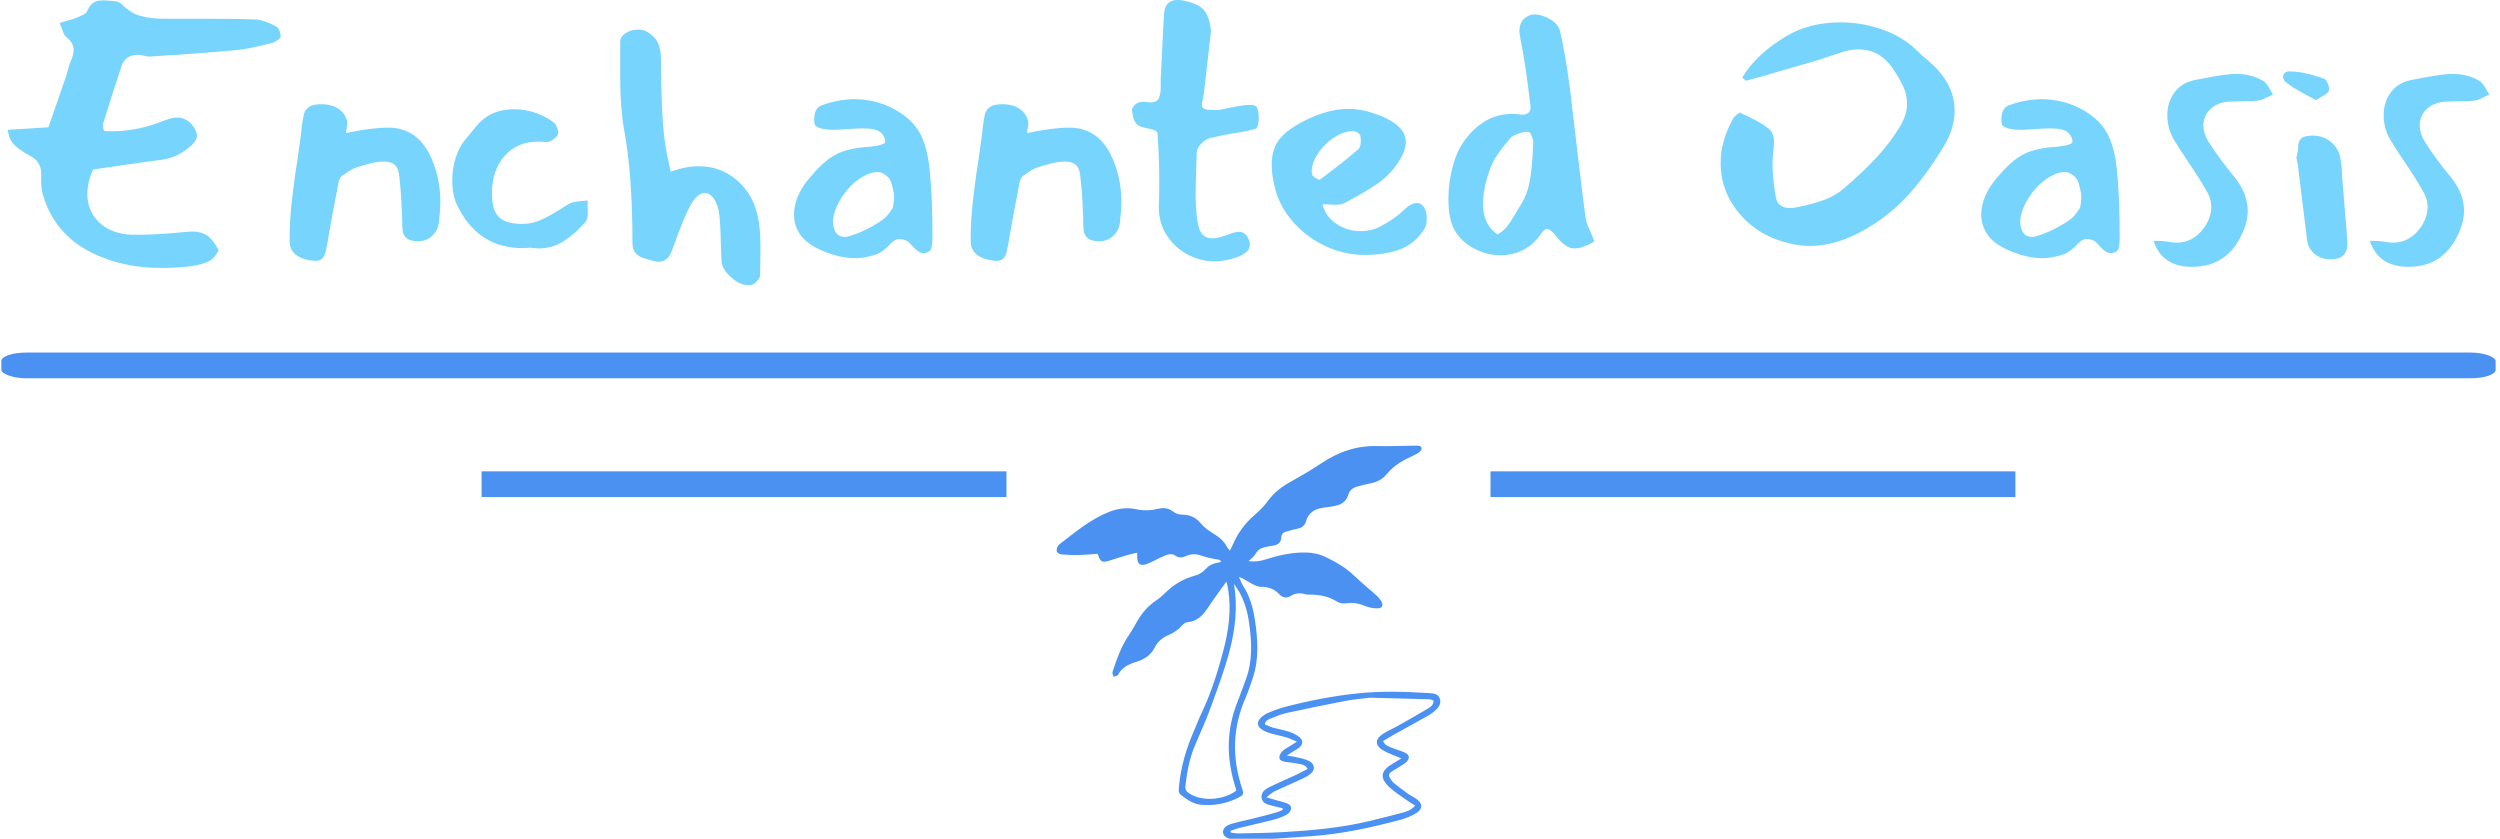 <svg xmlns="http://www.w3.org/2000/svg" version="1.1" xmlns:xlink="http://www.w3.org/1999/xlink" xmlns:svgjs="http://svgjs.dev/svgjs" width="2000" height="671" viewBox="0 0 2000 671"><g transform="matrix(1,0,0,1,-1.212,0.415)"><svg viewBox="0 0 396 133" data-background-color="#ffffff" preserveAspectRatio="xMidYMid meet" height="671" width="2000" xmlns="http://www.w3.org/2000/svg" xmlns:xlink="http://www.w3.org/1999/xlink"><g id="tight-bounds" transform="matrix(1,0,0,1,0.24,-0.082)"><svg viewBox="0 0 395.52 133.164" height="133.164" width="395.52"><g><svg viewBox="0 0 397.498 133.83" height="133.164" width="395.52"><g><rect width="397.498" height="4.099" x="0" y="56.184" fill="#4b91f1" opacity="1" stroke-width="0" stroke="transparent" fill-opacity="1" class="rect-r$-0" data-fill-palette-color="secondary" rx="1%" id="r$-0" data-palette-color="#4b91f1"></rect></g><g transform="matrix(1,0,0,1,0.989,0)"><svg viewBox="0 0 395.52 45.453" height="45.453" width="395.52"><g id="textblocktransform"><svg viewBox="0 0 395.52 45.453" height="45.453" width="395.52" id="textblock"><g><svg viewBox="0 0 395.52 45.453" height="45.453" width="395.52"><g transform="matrix(1,0,0,1,0,0)"><svg width="395.52" viewBox="2.5 -35.9 344.12 39.55" height="45.453" data-palette-color="#77d4fc"><path d="M15.7-18.6Q15.7-18.4 15.75-18.18 15.8-17.95 15.85-17.75L15.85-17.75Q16.25-17.7 17.05-17.7L17.05-17.7Q20.55-17.7 24.25-19.2L24.25-19.2Q25.3-19.6 26-19.6L26-19.6Q27.4-19.6 28.3-18.3L28.3-18.3Q28.75-17.6 28.75-17.1L28.75-17.1Q28.75-16.5 28.1-15.85L28.1-15.85Q26.1-14 23.85-13.75L23.85-13.75Q21.85-13.5 17.85-12.9L17.85-12.9 14.35-12.4Q13.55-10.65 13.55-9L13.55-9Q13.55-6.6 15.23-5.03 16.9-3.45 19.8-3.35L19.8-3.35Q22.75-3.3 27.35-3.75L27.35-3.75 28.1-3.8Q29.35-3.8 30.18-3.23 31-2.65 31.75-1.2L31.75-1.2Q31.2 0 30.2 0.43 29.2 0.85 27.6 1.05L27.6 1.05Q25.95 1.25 23.85 1.25L23.85 1.25Q19.3 1.25 15.65-0.2L15.65-0.2Q9.2-2.7 7.4-8.85L7.4-8.85Q7.15-9.7 7.15-10.68 7.15-11.65 7.15-11.85L7.15-11.85Q7.15-13.55 5.5-14.35L5.5-14.35Q4.15-15.1 3.43-15.8 2.7-16.5 2.5-17.9L2.5-17.9 8.15-18.25 10.7-25.6Q10.8-25.95 10.93-26.48 11.05-27 11.2-27.3L11.2-27.3Q11.65-28.3 11.65-28.95L11.65-28.95Q11.65-29.95 10.7-30.7L10.7-30.7Q10.35-30.95 10.13-31.63 9.9-32.3 9.7-32.7L9.7-32.7 10.8-33.05Q11.6-33.25 11.95-33.4L11.95-33.4Q12.15-33.5 12.8-33.77 13.45-34.05 13.55-34.4L13.55-34.4Q13.9-35.25 14.43-35.55 14.95-35.85 15.7-35.85L15.7-35.85Q16.2-35.85 17.2-35.75L17.2-35.75Q17.5-35.75 17.82-35.63 18.15-35.5 18.35-35.3L18.35-35.3Q19.5-34.1 20.9-33.7 22.3-33.3 24.2-33.3L24.2-33.3 26.35-33.3 30.55-33.3Q34.8-33.3 36.9-33.2L36.9-33.2Q38-33.15 39.7-32.25L39.7-32.25Q40-32.1 40.18-31.68 40.35-31.25 40.35-30.85L40.35-30.85Q40.35-30.65 40-30.38 39.65-30.1 39.35-30L39.35-30Q35.95-29.1 34.2-28.95L34.2-28.95Q31.5-28.7 26.1-28.3L26.1-28.3Q24.85-28.25 22.1-28.05L22.1-28.05Q21.9-28.05 21.4-28.18 20.9-28.3 20.65-28.3L20.65-28.3Q18.8-28.3 18.3-26.75L18.3-26.75Q16.95-22.75 15.75-18.8L15.75-18.8 15.7-18.6ZM49.6-18.85Q49.6-18.55 49.5-18.07 49.4-17.6 49.45-17.45L49.45-17.45Q52.9-18.2 55.3-18.2L55.3-18.2Q59.05-18.2 60.95-14.6L60.95-14.6Q62.5-11.55 62.5-7.85L62.5-7.85Q62.5-6.9 62.3-5.1L62.3-5.1Q62.15-3.9 61.35-3.18 60.55-2.45 59.45-2.45L59.45-2.45Q58.3-2.45 57.82-2.88 57.35-3.3 57.27-3.85 57.2-4.4 57.2-5.6L57.2-5.6 57.15-6.65Q57.05-9.65 56.75-11.85L56.75-11.85Q56.6-12.75 56.07-13.13 55.55-13.5 54.7-13.5L54.7-13.5Q53.9-13.5 52.8-13.25L52.8-13.25Q51.1-12.8 50.52-12.55 49.95-12.3 48.85-11.5L48.85-11.5Q48.5-11.25 48.35-10.5 48.2-9.75 48.2-9.65L48.2-9.65Q47.55-6.45 46.8-2L46.8-2Q46.75-1.8 46.6-1.05 46.45-0.3 46.02 0.03 45.6 0.35 44.8 0.25L44.8 0.25Q41.65-0.15 41.6-2.4L41.6-2.4Q41.55-5.3 42.05-9.25L42.05-9.25Q42.4-12.1 42.7-13.85L42.7-13.85Q42.8-14.65 42.97-15.8 43.15-16.95 43.3-18.45L43.3-18.45Q43.45-19.6 43.6-20.15 43.75-20.7 44.3-21.08 44.85-21.45 46-21.45L46-21.45Q47.45-21.45 48.4-20.8 49.35-20.15 49.6-18.95L49.6-18.95 49.6-18.85ZM82.6-5.1Q81.1-3.4 79.55-2.43 78-1.45 76.1-1.45L76.1-1.45Q75.7-1.45 75-1.55L75-1.55 74-1.5Q67.7-1.45 64.8-7.5L64.8-7.5Q64.15-8.9 64.15-10.85L64.15-10.85Q64.15-12.55 64.65-14.1 65.15-15.65 66.05-16.65L66.05-16.65 67-17.8Q67.7-18.7 68.1-19.05L68.1-19.05Q69.85-20.75 72.75-20.75L72.75-20.75Q74.25-20.75 75.7-20.25 77.15-19.75 78.25-18.9L78.25-18.9Q78.45-18.75 78.65-18.28 78.85-17.8 78.85-17.5L78.85-17.5Q78.85-17.1 78.25-16.63 77.65-16.15 77.15-16.2L77.15-16.2Q73.75-16.6 71.7-14.58 69.65-12.55 69.65-9.05L69.65-9.05Q69.65-6.75 70.62-5.8 71.6-4.85 73.85-4.85L73.85-4.85Q75.25-4.85 76.5-5.43 77.75-6 79.4-7.05L79.4-7.05 80.35-7.65Q80.85-7.9 81.67-7.98 82.5-8.05 82.95-8.1L82.95-8.1Q82.9-7.65 82.92-7.23 82.95-6.8 82.95-6.55L82.95-6.55Q82.95-5.45 82.6-5.1L82.6-5.1ZM93.09-26.7Q93.14-21.85 93.37-18.73 93.59-15.6 94.44-12.1L94.44-12.1Q96.54-12.85 98.29-12.85L98.29-12.85Q101.24-12.85 103.39-11.1 105.54-9.35 106.29-6.75L106.29-6.75Q106.89-4.85 106.89-1.65L106.89-1.65 106.84 2.25Q106.84 2.6 106.44 3.05 106.04 3.5 105.64 3.6L105.64 3.6Q105.49 3.65 105.19 3.65L105.19 3.65Q104.04 3.65 102.79 2.53 101.54 1.4 101.49 0.3L101.49 0.3 101.39-2.3Q101.39-3.2 101.29-4.9L101.29-4.9Q101.19-6.65 100.89-7.4L100.89-7.4Q100.59-8.25 100.14-8.7 99.69-9.15 99.14-9.15L99.14-9.15Q98.74-9.15 98.27-8.8 97.79-8.45 97.44-7.85L97.44-7.85Q96.39-6.2 94.69-1.35L94.69-1.35Q94.14 0.4 92.74 0.4L92.74 0.4Q92.59 0.4 92.09 0.3L92.09 0.3Q91.79 0.2 90.94-0.03 90.09-0.25 89.62-0.75 89.14-1.25 89.14-2.2L89.14-2.2Q89.14-11.65 87.99-17.85L87.99-17.85Q87.44-20.95 87.44-25L87.44-25 87.44-28.35 87.44-30.1Q87.44-30.8 88.19-31.3 88.94-31.8 89.89-31.8L89.89-31.8Q90.69-31.8 91.24-31.45L91.24-31.45Q92.24-30.85 92.67-29.95 93.09-29.05 93.09-27.7L93.09-27.7 93.09-26.7ZM127.09-2.55Q126.64-2.75 126.19-2.75L126.19-2.75Q125.74-2.75 125.42-2.53 125.09-2.3 124.69-1.85L124.69-1.85Q124.09-1.25 123.44-0.85L123.44-0.85Q122.84-0.5 121.24-0.2L121.24-0.2Q120.54-0.1 120.09-0.1L120.09-0.1Q117.99-0.1 115.72-1.03 113.44-1.95 112.49-3.25L112.49-3.25Q111.49-4.65 111.54-6.25L111.54-6.25Q111.59-8.65 113.54-11.05L113.54-11.05Q115.44-13.35 117.02-14.3 118.59-15.25 121.34-15.5L121.34-15.5Q121.94-15.5 123.07-15.7 124.19-15.9 124.19-16.25L124.19-16.25Q124.19-16.95 123.57-17.53 122.94-18.1 121.04-18.1L121.04-18.1Q120.34-18.1 118.94-18L118.94-18Q117.54-17.9 116.99-17.9L116.99-17.9Q115.29-17.9 114.54-18.45L114.54-18.45Q114.34-18.55 114.34-19.4L114.34-19.4Q114.34-20.9 115.39-21.3L115.39-21.3Q117.54-22.1 119.84-22.15L119.84-22.15Q122.74-22.15 125.22-20.88 127.69-19.6 128.84-17.7L128.84-17.7Q129.99-15.8 130.34-12.45L130.34-12.45Q130.74-8.7 130.74-2.9L130.74-2.9Q130.74-1.3 130.29-1.05L130.29-1.05Q129.89-0.8 129.54-0.8L129.54-0.8Q129.09-0.8 128.72-1.07 128.34-1.35 127.89-1.85L127.89-1.85Q127.44-2.4 127.09-2.55L127.09-2.55ZM119.19-3.15Q121.54-3.85 123.79-5.4L123.79-5.4Q124.29-5.75 124.69-6.3 125.09-6.85 125.19-7L125.19-7Q125.29-7.15 125.37-7.88 125.44-8.6 125.39-9.05L125.39-9.05Q125.34-9.2 125.22-9.85 125.09-10.5 124.84-11L124.84-11Q124.59-11.4 124.04-11.75 123.49-12.1 123.04-12.05L123.04-12.05Q122.09-12 120.99-11.35 119.89-10.7 118.94-9.6L118.94-9.6Q117.99-8.45 117.47-7.28 116.94-6.1 116.94-5.1L116.94-5.1Q117.04-3.75 117.69-3.3L117.69-3.3Q118.04-3.05 118.54-3.05L118.54-3.05Q118.94-3.05 119.19-3.15L119.19-3.15ZM144.04-18.85Q144.04-18.55 143.94-18.07 143.84-17.6 143.89-17.45L143.89-17.45Q147.34-18.2 149.74-18.2L149.74-18.2Q153.49-18.2 155.39-14.6L155.39-14.6Q156.94-11.55 156.94-7.85L156.94-7.85Q156.94-6.9 156.74-5.1L156.74-5.1Q156.59-3.9 155.79-3.18 154.99-2.45 153.89-2.45L153.89-2.45Q152.74-2.45 152.26-2.88 151.79-3.3 151.71-3.85 151.64-4.4 151.64-5.6L151.64-5.6 151.59-6.65Q151.49-9.65 151.19-11.85L151.19-11.85Q151.04-12.75 150.51-13.13 149.99-13.5 149.14-13.5L149.14-13.5Q148.34-13.5 147.24-13.25L147.24-13.25Q145.54-12.8 144.96-12.55 144.39-12.3 143.29-11.5L143.29-11.5Q142.94-11.25 142.79-10.5 142.64-9.75 142.64-9.65L142.64-9.65Q141.99-6.45 141.24-2L141.24-2Q141.19-1.8 141.04-1.05 140.89-0.3 140.46 0.03 140.04 0.35 139.24 0.25L139.24 0.25Q136.09-0.15 136.04-2.4L136.04-2.4Q135.99-5.3 136.49-9.25L136.49-9.25Q136.84-12.1 137.14-13.85L137.14-13.85Q137.24-14.65 137.41-15.8 137.59-16.95 137.74-18.45L137.74-18.45Q137.89-19.6 138.04-20.15 138.19-20.7 138.74-21.08 139.29-21.45 140.44-21.45L140.44-21.45Q141.89-21.45 142.84-20.8 143.79-20.15 144.04-18.95L144.04-18.95 144.04-18.85ZM159.09-18.65Q158.74-19.05 158.61-19.5 158.49-19.95 158.39-20.75L158.39-20.75Q158.84-21.8 160.04-21.8L160.04-21.8Q160.64-21.7 160.89-21.7L160.89-21.7Q161.89-21.7 162.14-22.3 162.39-22.9 162.39-23.7 162.39-24.5 162.39-24.95L162.39-24.95 162.54-27.95Q162.59-28.95 162.66-30.43 162.74-31.9 162.84-33.85L162.84-33.85Q162.89-34.9 163.36-35.4 163.84-35.9 164.69-35.9L164.69-35.9Q165.29-35.9 165.64-35.8L165.64-35.8Q167.69-35.35 168.39-34.5 169.09-33.65 169.34-31.95L169.34-31.95Q169.39-31.6 169.24-30.5L169.24-30.5 168.34-22.7Q168.29-22.4 168.19-21.98 168.09-21.55 168.09-21.35L168.09-21.35Q168.09-20.9 168.59-20.75 169.09-20.6 170.44-20.65L170.44-20.65Q172.74-21.15 173.94-21.3L173.94-21.3Q174.19-21.35 174.74-21.35L174.74-21.35Q175.34-21.35 175.54-21.2L175.54-21.2Q175.74-21.1 175.86-20.63 175.99-20.15 175.99-19.55L175.99-19.55Q175.99-19 175.86-18.55 175.74-18.1 175.54-18.05L175.54-18.05Q174.19-17.65 172.34-17.4L172.34-17.4Q170.14-17 169.09-16.7L169.09-16.7Q168.54-16.55 167.99-15.95 167.44-15.35 167.39-14.85L167.39-14.85Q167.29-12.4 167.24-9.85L167.24-9.85Q167.19-7.9 167.39-5.95L167.39-5.95Q167.54-4.3 168.04-3.58 168.54-2.85 169.54-2.85L169.54-2.85Q170.34-2.85 171.84-3.4L171.84-3.4Q172.64-3.75 173.24-3.75L173.24-3.75Q174.19-3.75 174.59-2.7L174.59-2.7Q174.74-2.35 174.74-2L174.74-2Q174.74-1.35 174.26-0.95 173.79-0.55 172.99-0.25L172.99-0.25Q171.49 0.3 169.94 0.35L169.94 0.35Q167.84 0.35 165.99-0.68 164.14-1.7 163.06-3.55 161.99-5.4 162.14-7.8L162.14-7.8Q162.19-8.75 162.19-10.8L162.19-10.8Q162.19-14.05 161.94-17.4L161.94-17.4Q161.89-17.7 161.59-17.82 161.29-17.95 160.59-18.1L160.59-18.1Q159.44-18.3 159.09-18.65L159.09-18.65ZM187.98-7.8Q187.48-7.5 186.53-7.5L186.53-7.5Q186.18-7.5 185.68-7.55 185.18-7.6 184.83-7.55L184.83-7.55Q185.23-5.9 186.73-4.88 188.23-3.85 190.08-3.85L190.08-3.85Q191.68-3.85 192.93-4.55L192.93-4.55Q194.78-5.5 196.13-6.8L196.13-6.8Q197.08-7.75 197.93-7.75L197.93-7.75Q198.48-7.75 198.88-7.2L198.88-7.2Q199.28-6.55 199.28-5.6L199.28-5.6Q199.28-4.6 198.88-4.05L198.88-4.05Q197.58-2.05 195.51-1.3 193.43-0.55 190.68-0.55L190.68-0.55Q187.83-0.55 185.18-1.8 182.53-3.05 180.66-5.23 178.78-7.4 178.18-10.05L178.18-10.05Q177.78-11.6 177.78-13.1L177.78-13.1Q177.78-15.45 179.11-16.9 180.43-18.35 183.38-19.65L183.38-19.65Q186.08-20.8 188.38-20.8L188.38-20.8Q190.03-20.8 191.58-20.3L191.58-20.3Q196.38-18.8 196.38-16.2L196.38-16.2Q196.38-14.55 194.43-12.2L194.43-12.2Q193.48-11.1 192.18-10.25 190.88-9.4 189.66-8.72 188.43-8.05 187.98-7.8L187.98-7.8ZM190.08-17.05Q190.03-17.3 189.71-17.48 189.38-17.65 189.33-17.7L189.33-17.7Q187.98-17.8 186.58-16.93 185.18-16.05 184.26-14.7 183.33-13.35 183.33-12.1L183.33-12.1 183.38-11.7Q183.43-11.5 183.91-11.2 184.38-10.9 184.48-11L184.48-11Q188.03-13.65 189.83-15.25L189.83-15.25Q190.13-15.55 190.13-16.35L190.13-16.35Q190.13-16.85 190.08-17.05L190.08-17.05ZM221.28-5.85Q221.38-5 222.03-3.65L222.03-3.65Q222.13-3.4 222.26-3.1 222.38-2.8 222.53-2.4L222.53-2.4Q220.83-1.45 219.83-1.45L219.83-1.45Q219.08-1.45 218.43-1.93 217.78-2.4 216.98-3.45L216.98-3.45Q216.38-4.15 215.98-4.15L215.98-4.15Q215.58-4.15 215.13-3.5L215.13-3.5Q214.13-2 212.66-1.25 211.18-0.5 209.53-0.5L209.53-0.5Q207.68-0.5 205.96-1.38 204.23-2.25 203.28-3.75L203.28-3.75Q202.28-5.3 202.28-8.35L202.28-8.35Q202.28-10.55 202.88-12.8 203.48-15.05 204.58-16.5L204.58-16.5Q205.78-18.15 207.43-19.13 209.08-20.1 211.08-20.1L211.08-20.1Q211.73-20.1 212.08-20.05L212.08-20.05Q212.23-20 212.53-20L212.53-20Q213.68-20 213.68-21.1L213.68-21.1 213.63-21.5Q212.93-27.25 212.38-29.95L212.38-29.95Q212.33-30.2 212.23-30.75 212.13-31.3 212.13-31.65L212.13-31.65Q212.13-32.35 212.43-32.88 212.73-33.4 213.48-33.75L213.48-33.75Q213.78-33.9 214.18-33.9L214.18-33.9Q215.23-33.9 216.38-33.23 217.53-32.55 217.73-31.7L217.73-31.7Q218.48-28.6 219.13-23.65L219.13-23.65 220.03-16.05Q220.83-9.25 221.28-5.85L221.28-5.85ZM207.93-12.1Q207.08-9.65 207.08-7.6L207.08-7.6Q207.08-4.75 209.08-3.4L209.08-3.4Q209.88-3.85 210.36-4.42 210.83-5 211.48-6.1L211.48-6.1 212.03-7.05Q213.18-8.7 213.56-10.75 213.93-12.8 214.03-15.95L214.03-15.95Q214.08-16.4 213.86-16.98 213.63-17.55 213.38-17.6L213.38-17.6Q212.98-17.7 212.03-17.38 211.08-17.05 210.83-16.7L210.83-16.7Q209.68-15.35 209.01-14.35 208.33-13.35 207.93-12.1L207.93-12.1ZM243.03-25.15Q244.98-28.4 249.08-30.85L249.08-30.85Q252.33-32.8 256.63-32.8L256.63-32.8Q259.68-32.8 262.53-31.78 265.38-30.75 267.23-28.9L267.23-28.9Q267.88-28.25 268.63-27.65L268.63-27.65Q269.78-26.65 269.98-26.4L269.98-26.4Q272.48-23.75 272.48-20.55L272.48-20.55Q272.48-18.05 270.88-15.45L270.88-15.45Q268.78-12 266.53-9.4 264.28-6.8 261.48-4.95L261.48-4.95Q256.73-1.8 252.38-1.8L252.38-1.8Q251.08-1.8 249.78-2.1L249.78-2.1Q245.43-3.05 242.73-6.18 240.03-9.3 240.03-13.3L240.03-13.3Q240.03-16.35 241.73-19.4L241.73-19.4Q241.83-19.65 242.15-19.9 242.48-20.15 242.68-20.3L242.68-20.3 243.83-19.75 244.93-19.2Q246.48-18.35 246.95-17.8 247.43-17.25 247.43-16.25L247.43-16.25Q247.43-15.55 247.28-14.35L247.28-14.35Q247.23-13.9 247.23-13.05L247.23-13.05Q247.23-11.2 247.68-8.6L247.68-8.6Q247.78-7.85 248.3-7.45 248.83-7.05 249.63-7.05L249.63-7.05Q250.03-7.05 250.28-7.1L250.28-7.1Q252.63-7.55 254.3-8.15 255.98-8.75 257.33-9.95L257.33-9.95Q259.83-12.1 261.68-14.1 263.53-16.1 264.93-18.4L264.93-18.4Q265.88-20 265.88-21.5L265.88-21.5Q265.88-22.75 265.33-23.95 264.78-25.15 263.73-26.65L263.73-26.65Q261.98-29.05 259.18-29.05L259.18-29.05Q258.18-29.05 257.13-28.75L257.13-28.75Q256.78-28.65 253.93-27.7L253.93-27.7Q253.63-27.6 253.3-27.5 252.98-27.4 252.63-27.3L252.63-27.3 246.93-25.65Q245.83-25.3 243.53-24.7L243.53-24.7 243.03-25.15ZM291.72-2.55Q291.27-2.75 290.82-2.75L290.82-2.75Q290.37-2.75 290.05-2.53 289.72-2.3 289.32-1.85L289.32-1.85Q288.72-1.25 288.07-0.85L288.07-0.85Q287.47-0.5 285.87-0.2L285.87-0.2Q285.17-0.1 284.72-0.1L284.72-0.1Q282.62-0.1 280.35-1.03 278.07-1.95 277.12-3.25L277.12-3.25Q276.12-4.65 276.17-6.25L276.17-6.25Q276.22-8.65 278.17-11.05L278.17-11.05Q280.07-13.35 281.65-14.3 283.22-15.25 285.97-15.5L285.97-15.5Q286.57-15.5 287.7-15.7 288.82-15.9 288.82-16.25L288.82-16.25Q288.82-16.95 288.2-17.53 287.57-18.1 285.67-18.1L285.67-18.1Q284.97-18.1 283.57-18L283.57-18Q282.17-17.9 281.62-17.9L281.62-17.9Q279.92-17.9 279.17-18.45L279.17-18.45Q278.97-18.55 278.97-19.4L278.97-19.4Q278.97-20.9 280.02-21.3L280.02-21.3Q282.17-22.1 284.47-22.15L284.47-22.15Q287.37-22.15 289.85-20.88 292.32-19.6 293.47-17.7L293.47-17.7Q294.62-15.8 294.97-12.45L294.97-12.45Q295.37-8.7 295.37-2.9L295.37-2.9Q295.37-1.3 294.92-1.05L294.92-1.05Q294.52-0.8 294.17-0.8L294.17-0.8Q293.72-0.8 293.35-1.07 292.97-1.35 292.52-1.85L292.52-1.85Q292.07-2.4 291.72-2.55L291.72-2.55ZM283.82-3.15Q286.17-3.85 288.42-5.4L288.42-5.4Q288.92-5.75 289.32-6.3 289.72-6.85 289.82-7L289.82-7Q289.92-7.15 290-7.88 290.07-8.6 290.02-9.05L290.02-9.05Q289.97-9.2 289.85-9.85 289.72-10.5 289.47-11L289.47-11Q289.22-11.4 288.67-11.75 288.12-12.1 287.67-12.05L287.67-12.05Q286.72-12 285.62-11.35 284.52-10.7 283.57-9.6L283.57-9.6Q282.62-8.45 282.1-7.28 281.57-6.1 281.57-5.1L281.57-5.1Q281.67-3.75 282.32-3.3L282.32-3.3Q282.67-3.05 283.17-3.05L283.17-3.05Q283.57-3.05 283.82-3.15L283.82-3.15ZM305.42 1.1Q301.22 1.1 300.07-2.5L300.07-2.5Q300.47-2.5 301.15-2.48 301.82-2.45 302.27-2.35L302.27-2.35Q302.97-2.25 303.27-2.25L303.27-2.25Q305.52-2.25 307.02-4.25L307.02-4.25Q308.07-5.7 308.07-7.2L308.07-7.2Q308.07-8.2 307.57-9.15L307.57-9.15Q306.47-11.1 304.87-13.45L304.87-13.45Q303.82-15 302.97-16.4L302.97-16.4Q301.97-18 301.97-19.95L301.97-19.95Q301.97-21.75 303-23.13 304.02-24.5 306.02-24.85L306.02-24.85 307.62-25.15Q310.22-25.65 311.52-25.65L311.52-25.65Q313.67-25.65 315.32-24.65L315.32-24.65Q315.67-24.4 316.05-23.78 316.42-23.15 316.62-22.8L316.62-22.8Q316.27-22.65 315.65-22.33 315.02-22 314.57-21.95L314.57-21.95Q313.87-21.85 312.47-21.85L312.47-21.85Q311.12-21.85 310.42-21.8L310.42-21.8Q308.82-21.65 307.9-20.73 306.97-19.8 306.97-18.5L306.97-18.5Q306.97-17.5 307.57-16.45L307.57-16.45Q308.92-14.2 311.32-11.3L311.32-11.3Q313.12-9.05 313.12-6.65L313.12-6.65Q313.12-5.35 312.52-3.9L312.52-3.9Q310.47 1.1 305.42 1.1L305.42 1.1ZM324.37-23.3Q324.27-23 323.64-22.65 323.02-22.3 322.62-22L322.62-22 321.22-22.75Q319.17-23.85 318.42-24.5L318.42-24.5Q318.02-24.8 318.02-25.25L318.02-25.25Q318.02-25.55 318.24-25.78 318.47-26 318.92-26L318.92-26Q320.87-26 323.67-25L323.67-25Q323.97-24.95 324.22-24.33 324.47-23.7 324.37-23.3L324.37-23.3ZM319.87-14Q320.02-14.65 320.07-14.95 320.12-15.25 320.12-15.6L320.12-15.6Q320.12-16.3 320.54-16.7 320.97-17.1 322.17-17.1L322.17-17.1Q323.57-17.1 324.64-16.23 325.72-15.35 325.97-13.95L325.97-13.95Q326.12-13.25 326.17-12.4 326.22-11.55 326.22-11.3L326.22-11.3 326.92-2.75Q327.07-1.4 326.54-0.68 326.02 0.05 324.57 0.05L324.57 0.05Q323.32 0.05 322.44-0.65 321.57-1.35 321.37-2.45L321.37-2.45 320.07-13.05 319.87-14ZM335.42 1.1Q331.22 1.1 330.06-2.5L330.06-2.5Q330.47-2.5 331.14-2.48 331.81-2.45 332.27-2.35L332.27-2.35Q332.97-2.25 333.27-2.25L333.27-2.25Q335.52-2.25 337.02-4.25L337.02-4.25Q338.06-5.7 338.06-7.2L338.06-7.2Q338.06-8.2 337.56-9.15L337.56-9.15Q336.47-11.1 334.87-13.45L334.87-13.45Q333.81-15 332.97-16.4L332.97-16.4Q331.97-18 331.97-19.95L331.97-19.95Q331.97-21.75 332.99-23.13 334.02-24.5 336.02-24.85L336.02-24.85 337.62-25.15Q340.22-25.65 341.52-25.65L341.52-25.65Q343.67-25.65 345.31-24.65L345.31-24.65Q345.67-24.4 346.04-23.78 346.42-23.15 346.62-22.8L346.62-22.8Q346.27-22.65 345.64-22.33 345.02-22 344.56-21.95L344.56-21.95Q343.87-21.85 342.47-21.85L342.47-21.85Q341.12-21.85 340.42-21.8L340.42-21.8Q338.81-21.65 337.89-20.73 336.97-19.8 336.97-18.5L336.97-18.5Q336.97-17.5 337.56-16.45L337.56-16.45Q338.92-14.2 341.31-11.3L341.31-11.3Q343.12-9.05 343.12-6.65L343.12-6.65Q343.12-5.35 342.52-3.9L342.52-3.9Q340.47 1.1 335.42 1.1L335.42 1.1Z" opacity="1" transform="matrix(1,0,0,1,0,0)" fill="#77d4fc" class="wordmark-text-0" data-fill-palette-color="primary" id="text-0"></path></svg></g></svg></g></svg></g></svg></g><g transform="matrix(1,0,0,1,160.18,71.013)"><svg viewBox="0 0 77.138 62.817" height="62.817" width="77.138"><g><svg xmlns="http://www.w3.org/2000/svg" xmlns:xlink="http://www.w3.org/1999/xlink" version="1.1" x="8" y="0" viewBox="8.319 7.456 80.331 82.537" style="enable-background:new 0 0 100 100;" xml:space="preserve" height="62.817" width="61.138" class="icon-icon-0" data-fill-palette-color="accent" id="icon-0"><g fill="#4b91f1" data-fill-palette-color="accent"><path d="M47.13 79.2c-2.1-6.36-1.99-12.62 0.69-18.81 0.61-1.4 1.1-2.87 1.58-4.32 1.32-3.99 1.04-8.05 0.43-12.1-0.38-2.52-1.05-4.97-2.47-7.15-0.37-0.57-0.58-1.25-0.87-1.88 1.01 0.38 1.78 0.95 2.62 1.39 0.62 0.33 1.33 0.71 1.98 0.7 1.55-0.03 2.8 0.45 3.86 1.56 0.67 0.71 1.48 0.89 2.34 0.36 0.96-0.6 1.95-0.71 3.03-0.39 0.36 0.11 0.76 0.1 1.14 0.1 1.95 0.02 3.81 0.37 5.5 1.42 0.67 0.42 1.38 0.51 2.2 0.37 0.73-0.12 1.52-0.04 2.26 0.11 0.79 0.16 1.53 0.55 2.32 0.75 0.64 0.16 1.32 0.26 1.98 0.21 0.7-0.05 1-0.62 0.69-1.25-0.25-0.5-0.62-0.98-1.04-1.36-1.52-1.39-3.15-2.66-4.63-4.1-1.75-1.7-3.8-2.9-5.96-3.96-1.36-0.67-2.78-0.98-4.3-1.01-2.77-0.05-5.43 0.51-8.05 1.35-1.24 0.4-2.5 0.66-3.92 0.44 0.55-0.54 1.15-0.92 1.43-1.46 0.43-0.81 1.05-1.22 1.87-1.42 0.56-0.14 1.12-0.24 1.69-0.32 1.05-0.16 1.84-0.59 1.86-1.8 0.02-0.71 0.48-1.01 1.07-1.18 0.78-0.23 1.57-0.44 2.37-0.61 0.88-0.18 1.48-0.66 1.73-1.53 0.51-1.82 1.83-2.6 3.58-2.84 0.81-0.11 1.62-0.22 2.42-0.37 1.36-0.26 2.42-0.91 2.84-2.32 0.29-0.97 0.97-1.52 1.92-1.76 0.97-0.25 1.95-0.51 2.93-0.71 1.32-0.27 2.41-0.89 3.27-1.94 1.05-1.28 2.37-2.24 3.82-3.01C82.2 9.91 83.13 9.52 84 9.01c0.32-0.19 0.72-0.6 0.73-0.92 0-0.62-0.6-0.62-1.08-0.63-0.24-0.01-0.48 0-0.72 0.01-2.49 0.03-4.99 0.14-7.48 0.08-4.34-0.11-8.18 1.22-11.75 3.63-2.18 1.47-4.48 2.77-6.77 4.07-1.69 0.96-3.15 2.14-4.32 3.72-0.79 1.07-1.73 2.06-2.74 2.92-2.02 1.71-3.55 3.75-4.6 6.17-0.19 0.43-0.4 0.84-0.67 1.39-0.25-0.31-0.46-0.5-0.59-0.73-0.62-1.18-1.53-2.03-2.68-2.72-1.05-0.63-2.11-1.38-2.88-2.31-1.06-1.28-2.31-1.74-3.88-1.78-0.58-0.01-1.26-0.19-1.71-0.54-1-0.77-2.03-1-3.23-0.7-1.55 0.38-3.11 0.46-4.7 0.1-1.93-0.43-3.8-0.15-5.64 0.57-3.95 1.56-7.13 4.29-10.44 6.82-0.32 0.24-0.55 0.82-0.53 1.23 0.03 0.6 0.63 0.82 1.17 0.86 1.1 0.08 2.2 0.15 3.3 0.12 1.38-0.03 2.76-0.17 4.11-0.26 0.6 1.77 0.9 1.92 2.62 1.38 1.19-0.37 2.37-0.76 3.57-1.11 0.66-0.19 1.34-0.32 2.1-0.5 0 0.46-0.01 0.74 0 1.03 0.03 1.35 0.65 1.81 1.96 1.35 0.72-0.25 1.39-0.64 2.09-0.96 0.65-0.3 1.29-0.64 1.96-0.9 0.64-0.24 1.31-0.37 1.93 0.07 0.76 0.54 1.5 0.47 2.3 0.1 1.1-0.51 2.2-0.45 3.35-0.03 0.89 0.33 1.84 0.48 2.77 0.69 0.44 0.1 0.99-0.02 1.2 0.57-2.01 0.44-2.34 0.56-3.38 1.64-0.63 0.65-1.33 1.04-2.19 1.27-2.37 0.63-4.39 1.87-6.14 3.59-0.58 0.57-1.2 1.11-1.87 1.56-1.72 1.15-3.01 2.66-4.02 4.43-0.55 0.96-1.07 1.93-1.7 2.84-1.64 2.36-2.54 5.04-3.44 7.72-0.09 0.28 0.14 0.67 0.22 1.01 0.32-0.12 0.82-0.16 0.93-0.39 0.82-1.61 2.3-2.27 3.88-2.75 1.7-0.51 3.02-1.42 3.83-3.02 0.61-1.2 1.57-2.03 2.82-2.55 1.12-0.47 2.1-1.13 2.91-2.06 0.26-0.3 0.69-0.63 1.06-0.66 2.12-0.15 3.31-1.48 4.39-3.11 1.2-1.82 2.51-3.57 3.78-5.36 0.04 0.08 0.12 0.19 0.15 0.31 0.09 0.42 0.17 0.85 0.24 1.27 0.73 4.4 0.08 8.74-1.03 12.96C42 55 40.59 59.44 38.57 63.66c-0.54 1.12-0.96 2.3-1.46 3.44-1.67 3.8-2.84 7.73-3.19 11.89-0.05 0.59-0.15 1.16 0.39 1.58 1.29 1.01 2.61 1.95 4.33 2.1 2.7 0.22 5.25-0.26 7.67-1.47C47.46 80.61 47.55 80.47 47.13 79.2zM45.9 79.73c-2.76 2.03-7.3 2.26-9.85 0.53-0.58-0.39-0.85-0.79-0.77-1.52 0.33-2.97 0.86-5.87 2.05-8.64 1.11-2.6 2.28-5.18 3.25-7.83 1.42-3.92 2.9-7.83 3.95-11.85 1.19-4.55 1.73-9.23 0.92-13.98 1.93 2.49 2.79 5.35 3.2 8.37 0.53 3.93 0.7 7.84-0.73 11.64-0.59 1.57-1.14 3.16-1.76 4.72-2.23 5.61-2.33 11.29-0.64 17.05 0.13 0.46 0.27 0.92 0.4 1.38C45.93 79.63 45.91 79.68 45.9 79.73z" fill="#4b91f1" data-fill-palette-color="accent"></path><path d="M88.55 60.44c-0.32-0.97-1.24-1.11-2.13-1.16-4.97-0.3-9.93-0.47-14.91 0.04-5.26 0.54-10.42 1.54-15.52 2.89-1.15 0.31-2.28 0.73-3.38 1.2-0.6 0.26-1.18 0.66-1.64 1.13-0.76 0.79-0.65 1.73 0.26 2.33 0.55 0.36 1.19 0.63 1.82 0.82 1.1 0.33 2.24 0.53 3.34 0.85 0.66 0.19 1.29 0.52 2.24 0.91-0.7 0.44-1.09 0.68-1.48 0.93-0.52 0.34-1.11 0.61-1.54 1.04-0.34 0.34-0.67 0.88-0.66 1.32 0.01 0.67 0.69 0.85 1.27 0.94 0.9 0.14 1.81 0.2 2.7 0.39 0.67 0.14 1.44 0.16 1.95 1.08-0.79 0.41-1.53 0.82-2.29 1.18-1.91 0.89-3.85 1.71-5.74 2.65-0.91 0.45-1.81 1.12-1.6 2.31 0.2 1.13 1.28 1.32 2.2 1.57 0.72 0.2 1.46 0.35 2.19 0.52 0 0.12 0.01 0.24 0.01 0.36-0.48 0.19-0.95 0.43-1.45 0.56-1.57 0.44-3.14 0.85-4.72 1.24-1.53 0.38-3.09 0.68-4.6 1.13-1.23 0.36-1.81 1.11-1.71 1.85 0.1 0.75 0.84 1.28 2.13 1.35 1.72 0.09 3.45 0.17 5.17 0.09 3.59-0.17 7.18-0.45 10.76-0.69 6.53-0.43 12.9-1.8 19.2-3.5 0.96-0.26 1.91-0.65 2.79-1.12 1.9-1.02 1.92-2.29 0.13-3.43-0.44-0.28-0.94-0.5-1.36-0.8-1.01-0.73-2.01-1.46-2.98-2.25-0.36-0.29-0.63-0.72-0.9-1.11-0.33-0.47-0.23-0.92 0.24-1.25 0.43-0.3 0.89-0.56 1.33-0.84 0.6-0.39 1.25-0.73 1.79-1.19 0.93-0.8 0.79-1.6-0.33-2.09-0.92-0.4-1.9-0.66-2.83-1.05-0.6-0.25-1.27-0.45-1.63-1.32 0.7-0.42 1.37-0.85 2.07-1.24 2.47-1.37 4.95-2.72 7.41-4.11 0.54-0.3 1.04-0.69 1.5-1.11C88.38 62.23 88.87 61.41 88.55 60.44zM85.98 62.56c-2.06 1.22-4.14 2.41-6.23 3.59-1 0.56-2.07 1.01-3.04 1.62-1.82 1.15-1.78 2.56 0.13 3.6 1.08 0.59 2.26 0.99 3.65 1.58-0.72 0.44-1.29 0.81-1.88 1.15-2.45 1.44-2.7 2.93-0.64 4.86 1.18 1.1 2.59 1.96 3.9 2.91 0.45 0.33 0.94 0.6 1.52 0.98-0.8 0.87-1.7 1.21-2.6 1.45-2.31 0.63-4.64 1.2-6.97 1.76-5.99 1.44-12.11 1.99-18.24 2.33-3.06 0.17-6.13 0.21-9.2 0.27-0.54 0.01-1.08-0.12-1.62-0.19-0.01-0.12-0.02-0.23-0.03-0.35 0.62-0.2 1.22-0.45 1.85-0.61 2.42-0.59 4.86-1.12 7.27-1.75 0.92-0.24 1.83-0.6 2.67-1.05 0.4-0.22 0.79-0.74 0.88-1.18 0.12-0.64-0.45-1.03-1.01-1.23-0.63-0.23-1.29-0.37-1.93-0.55-0.63-0.18-1.25-0.37-2.22-0.66 0.75-0.56 1.19-0.99 1.71-1.25 1.6-0.77 3.24-1.44 4.85-2.19 0.87-0.4 1.77-0.78 2.53-1.34 1.22-0.89 1.13-2.18-0.23-2.85-0.88-0.44-1.91-0.59-2.88-0.83-0.44-0.11-0.91-0.14-1.71-0.26 0.66-0.43 1.03-0.69 1.42-0.93 0.36-0.23 0.76-0.41 1.1-0.68 0.89-0.7 0.97-1.59 0.09-2.3-0.62-0.49-1.39-0.85-2.15-1.1-1.09-0.36-2.24-0.54-3.34-0.85-0.58-0.16-1.13-0.45-1.72-0.68 0.12-0.81 0.7-1.02 1.2-1.22 1.11-0.45 2.23-0.93 3.39-1.18 4.12-0.9 8.25-1.75 12.39-2.54 1.64-0.31 3.32-0.43 4.98-0.64 0.05-0.01 0.1-0.01 0.14-0.01 4.12 0.11 8.23 0.21 12.34 0.33 0.31 0.01 0.61 0.19 0.9 0.29C87.22 61.79 86.58 62.2 85.98 62.56z" fill="#4b91f1" data-fill-palette-color="accent"></path></g></svg></g></svg></g><g><rect width="83.647" height="4.099" y="75.113" x="237.318" fill="#4b91f1" data-fill-palette-color="secondary"></rect><rect width="83.647" height="4.099" y="75.113" x="76.533" fill="#4b91f1" data-fill-palette-color="secondary"></rect></g></svg></g><defs></defs></svg><rect width="395.52" height="133.164" fill="none" stroke="none" visibility="hidden"></rect></g></svg></g></svg>